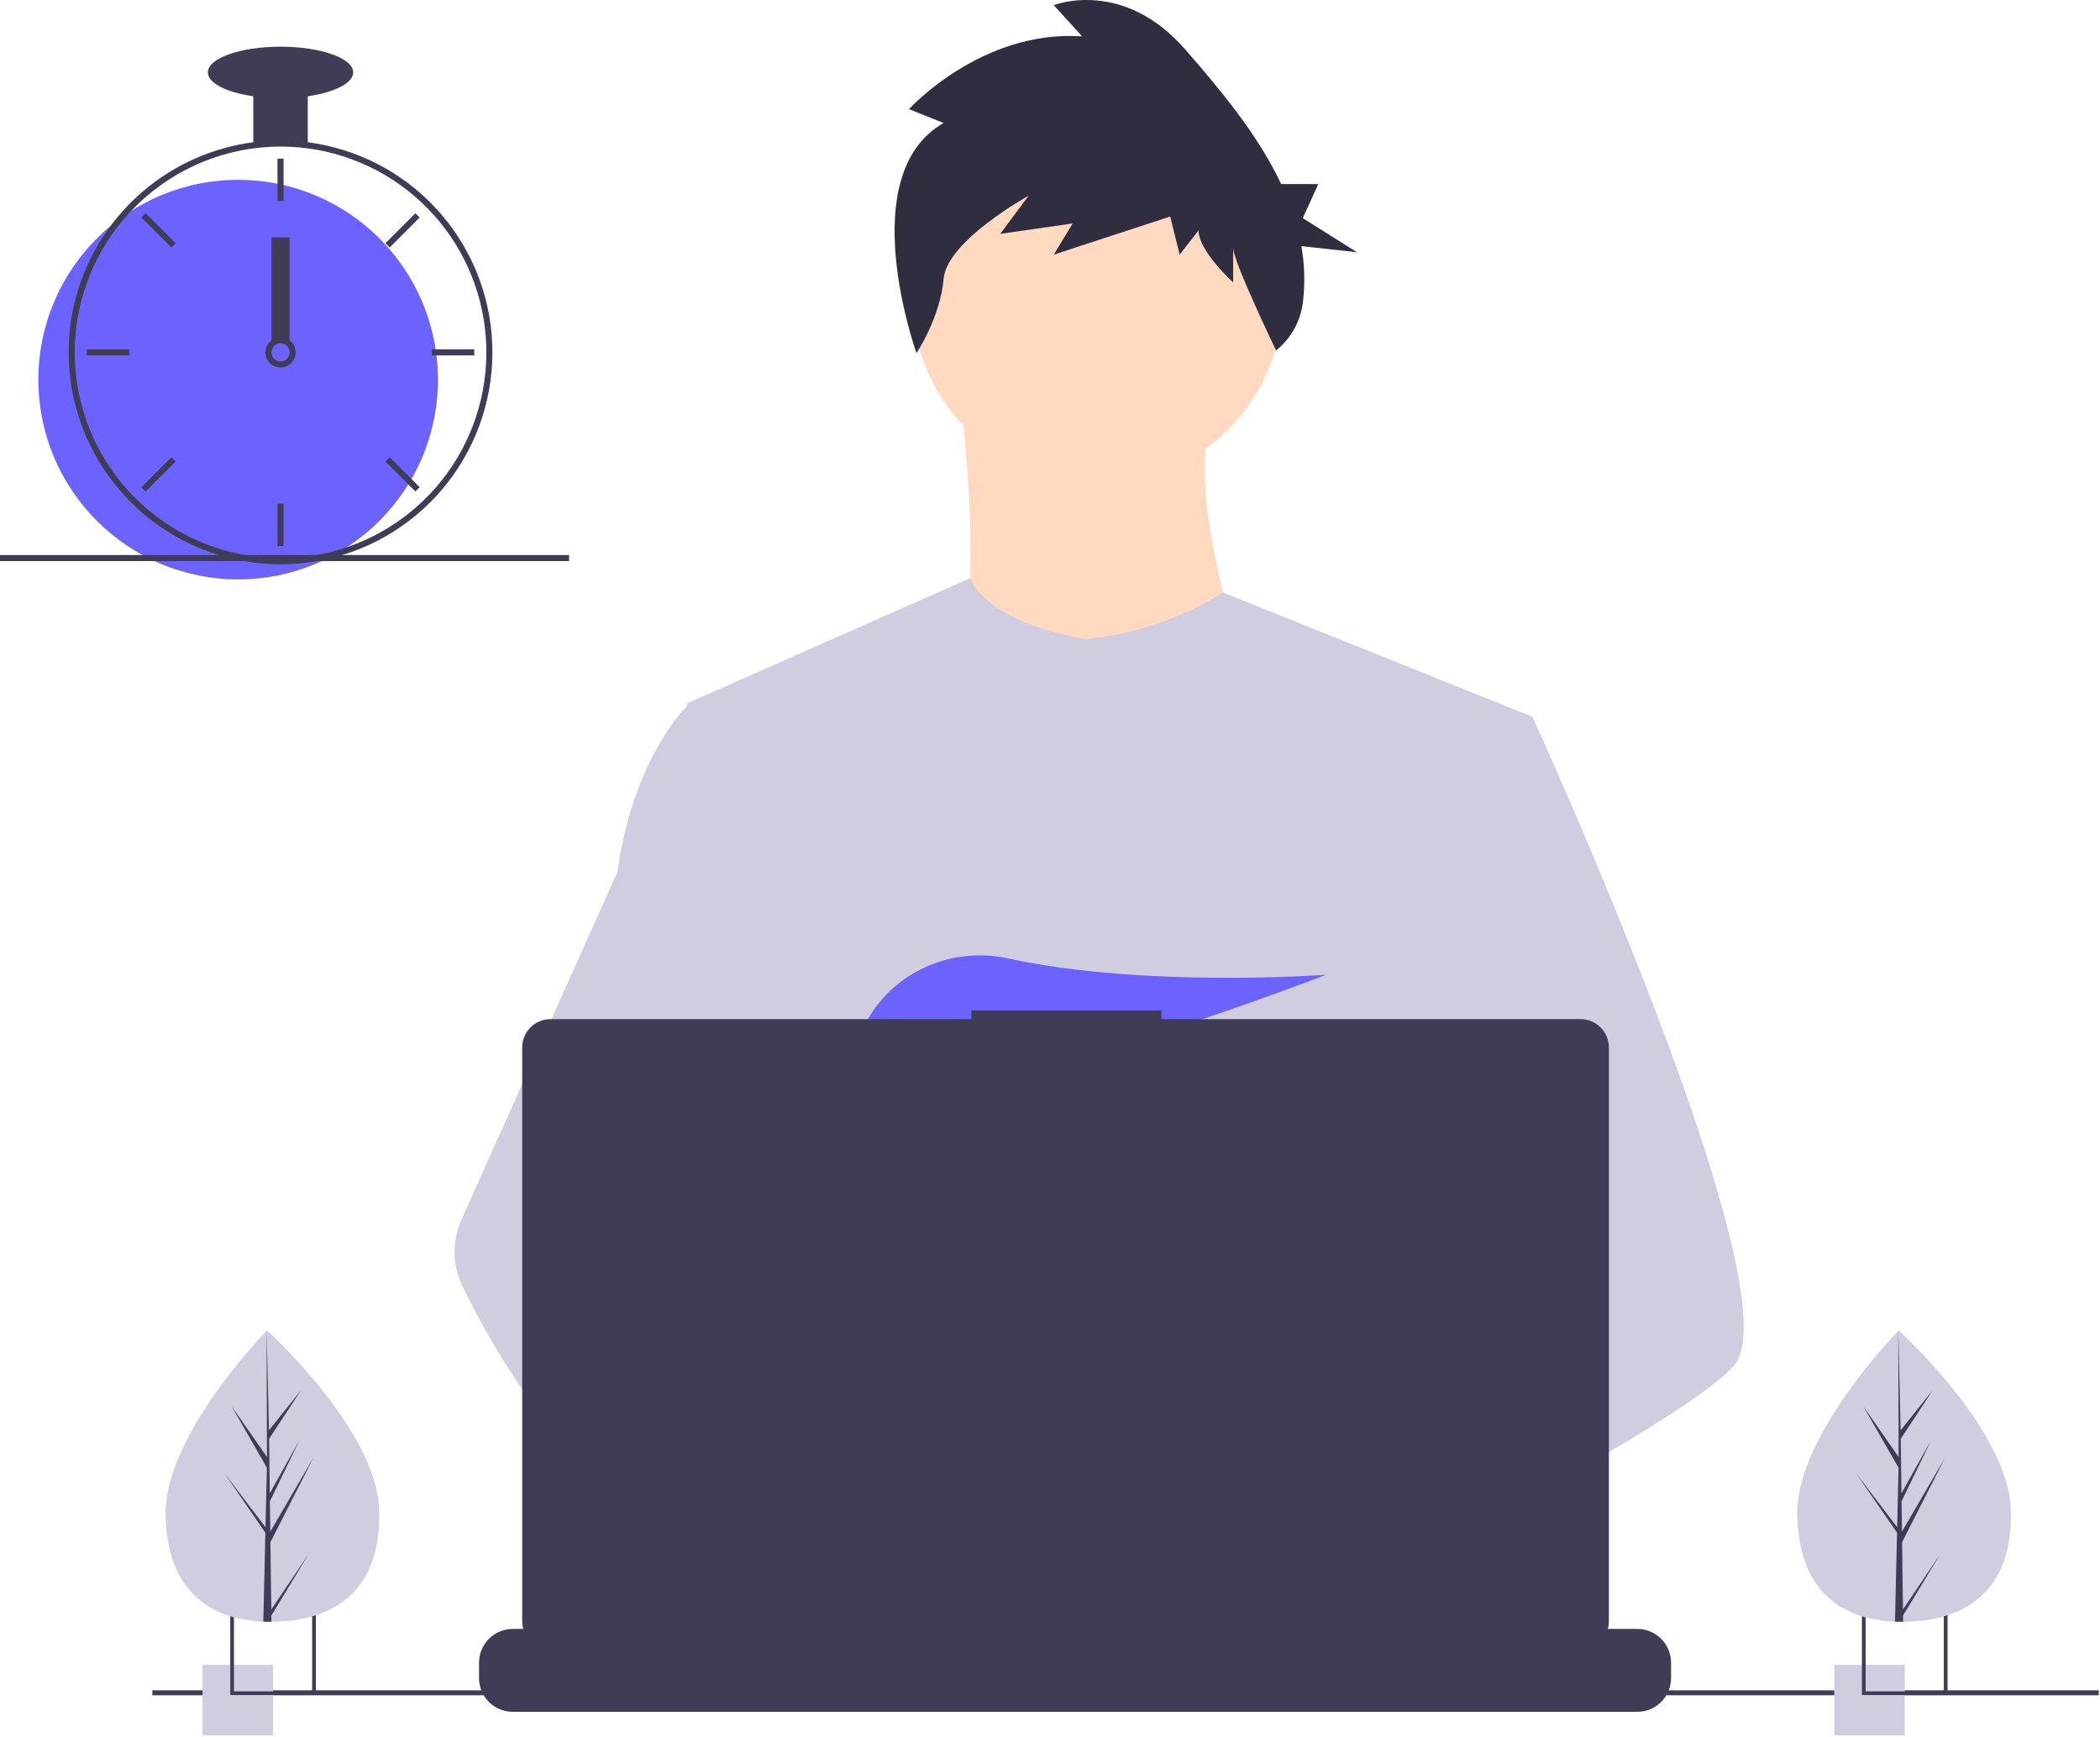 <svg width="834" height="690" viewBox="0 0 834 690" fill="none" xmlns="http://www.w3.org/2000/svg">
<g id="undraw_dev_productivity_umsq 1" clip-path="url(#clip0)">
<g id="man">
<path id="Vector" d="M435.922 191.941C476.534 191.941 509.458 159.018 509.458 118.405C509.458 77.792 476.534 44.869 435.922 44.869C395.309 44.869 362.385 77.792 362.385 118.405C362.385 159.018 395.309 191.941 435.922 191.941Z" fill="#FFD9C0"/>
<path id="Vector_2" d="M381.036 155.173C381.036 155.173 394.891 259.616 373.576 271.339C352.261 283.062 500.399 284.128 500.399 284.128C500.399 284.128 467.361 193.54 482.281 165.831L381.036 155.173Z" fill="#FFD9C0"/>
<path id="Vector_3" d="M608.57 284.656L596.25 340.756L570.2 459.446L569.42 465.946L560.43 541.196L554.45 591.186L550.44 624.766C526.06 637.296 508.39 645.946 508.39 645.946C508.39 645.946 506.87 638.326 504.42 628.576C487.31 633.706 455.65 642.216 428.82 643.916C438.59 654.806 443.08 665.036 436.99 672.586C418.61 695.346 342.73 647.666 316.19 629.886C315.572 634.143 315.338 638.447 315.49 642.746L295.18 627.126L297.19 591.186L300.58 530.376L304.84 454.116C303.497 450.851 302.371 447.5 301.47 444.086C295.25 421.966 287.7 377.796 281.91 340.756C277.25 310.946 273.75 285.756 273.01 280.396C272.91 279.696 272.86 279.336 272.86 279.336L385.29 229.656C393.28 248.186 430.59 253.756 430.59 253.756C461.5 251.626 485.73 235.326 485.73 235.326L608.57 284.656Z" fill="#D0CDE1"/>
<path id="Vector_4" d="M374.746 48.847L360.997 43.342C360.997 43.342 389.746 11.691 429.744 14.444L418.494 2.059C418.494 2.059 445.993 -8.95 470.992 19.948C484.134 35.139 499.339 52.996 508.817 73.111H523.542L517.396 86.643L538.906 100.175L516.828 97.744C518.144 105.154 518.346 112.719 517.428 120.189C516.48 127.661 512.667 134.473 506.793 139.187C506.793 139.187 489.741 103.891 489.741 98.387V112.148C489.741 112.148 475.992 99.763 475.992 91.507L468.492 101.139L464.742 86.002L418.494 101.139L425.994 88.754L397.245 92.883L408.495 77.745C408.495 77.745 375.997 95.635 374.746 110.772C373.497 125.909 363.984 140.253 363.984 140.253C363.984 140.253 338.498 69.489 374.746 48.847Z" fill="#2F2E41"/>
<g id="rightHand">
<path id="Vector_5" d="M516.92 624.636C516.92 624.636 512.16 626.266 504.42 628.576C487.31 633.706 455.65 642.216 428.82 643.916C405.72 645.396 386.2 641.836 382.63 626.766C381.1 620.286 383.27 614.956 388 610.576C402.12 597.486 439 592.796 468.25 591.186C476.51 590.736 484.15 590.526 490.51 590.446C501.31 590.306 508.39 590.526 508.39 590.526L508.56 591.186L516.92 624.636Z" fill="#A0616A"/>
<path id="Vector_6" d="M688.5 542.566C681.01 550.686 662.45 562.916 639.95 576.156C631.58 581.076 622.67 586.146 613.58 591.186C591.89 603.216 569.18 615.136 550.44 624.766C526.06 637.296 508.39 645.946 508.39 645.946C508.39 645.946 506.87 638.326 504.42 628.576C501.14 615.526 496.2 598.656 491.05 591.186C490.87 590.926 490.69 590.686 490.51 590.446C489.01 588.476 487.5 587.326 486.01 587.326L560.43 541.196L592.59 521.256L569.42 465.946L540.36 396.566L557.9 340.756L575.53 284.656H608.57C608.57 284.656 619.51 308.536 633.5 341.836C635.59 346.816 637.75 352.006 639.95 357.366C668.73 427.366 704.61 525.116 688.5 542.566Z" fill="#D0CDE1"/>
</g>
<g id="leftHand">
<path id="Vector_7" d="M436.99 672.586C418.61 695.346 342.73 647.666 316.19 629.886C310.41 626.016 306.97 623.566 306.97 623.566L331.25 591.186L338.94 580.936C338.94 580.936 345.82 584.586 355.99 590.526C356.36 590.746 356.73 590.966 357.11 591.186C365.88 596.336 376.89 603.066 388 610.576C403.33 620.946 418.83 632.776 428.82 643.916C438.59 654.806 443.08 665.036 436.99 672.586Z" fill="#A0616A"/>
<path id="Vector_8" d="M355.99 590.526C353.276 590.516 350.567 590.736 347.89 591.186C324.9 595.136 318.12 615.946 316.19 629.886C315.572 634.143 315.338 638.447 315.49 642.746L295.18 627.126L287.78 621.436C269.97 615.226 254.1 604.196 240.34 591.186C228.403 579.7 217.695 567.001 208.39 553.296C199.122 539.788 190.86 525.616 183.67 510.896C181.664 506.788 180.586 502.29 180.512 497.719C180.437 493.148 181.369 488.617 183.24 484.446L208.39 428.396L245.15 346.476C245.42 344.526 245.717 342.619 246.04 340.756C253.33 298.956 272.86 280.396 272.86 280.396H287.78L297.76 340.756L310.16 415.746L301.47 444.086L281.39 509.536L300.58 530.376L355.99 590.526Z" fill="#D0CDE1"/>
</g>
<path id="Vector_9" d="M372.877 415.806L385.631 430.687C390.37 429.783 395.319 428.721 400.416 427.529L396.752 415.806L405.71 426.256C459.707 412.976 526.637 387.155 526.637 387.155C526.637 387.155 454.38 392.453 400.428 380.666C376.558 375.451 351.998 387.284 342.202 409.669C336.509 422.679 337.403 433.952 357.596 433.952C364.419 433.835 371.224 433.195 377.949 432.037L372.877 415.806Z" fill="#6C63FF"/>
</g>
<g id="allOther">
<path id="Vector_10" d="M663.65 660.386V666.456C663.654 668.122 663.345 669.774 662.74 671.326C662.472 672.018 662.147 672.687 661.77 673.326C660.579 675.327 658.887 676.983 656.863 678.133C654.838 679.283 652.549 679.887 650.22 679.886H203.67C201.342 679.887 199.053 679.283 197.028 678.133C195.003 676.983 193.312 675.327 192.12 673.326C191.743 672.687 191.419 672.018 191.15 671.326C190.546 669.774 190.237 668.122 190.24 666.456V660.386C190.24 658.622 190.587 656.876 191.262 655.246C191.936 653.616 192.926 652.136 194.173 650.889C195.42 649.641 196.901 648.652 198.53 647.977C200.16 647.303 201.907 646.956 203.67 646.956H229.41V644.126C229.41 644.053 229.425 643.98 229.453 643.912C229.481 643.844 229.522 643.782 229.574 643.73C229.626 643.678 229.688 643.637 229.756 643.608C229.824 643.58 229.897 643.566 229.97 643.566H243.4C243.474 643.566 243.547 643.58 243.615 643.608C243.683 643.637 243.745 643.678 243.797 643.73C243.849 643.782 243.89 643.844 243.918 643.912C243.946 643.98 243.96 644.053 243.96 644.126V646.956H252.35V644.126C252.35 644.053 252.365 643.98 252.393 643.912C252.421 643.844 252.462 643.782 252.514 643.73C252.566 643.678 252.628 643.637 252.696 643.608C252.764 643.58 252.837 643.566 252.91 643.566H266.34C266.414 643.566 266.487 643.58 266.555 643.608C266.623 643.637 266.684 643.678 266.736 643.73C266.789 643.782 266.83 643.844 266.858 643.912C266.886 643.98 266.9 644.053 266.9 644.126V646.956H275.3V644.126C275.3 644.053 275.315 643.98 275.343 643.912C275.371 643.844 275.412 643.782 275.464 643.73C275.516 643.678 275.578 643.637 275.646 643.608C275.714 643.58 275.787 643.566 275.86 643.566H289.29C289.364 643.566 289.437 643.58 289.505 643.608C289.573 643.637 289.634 643.678 289.687 643.73C289.739 643.782 289.78 643.844 289.808 643.912C289.836 643.98 289.85 644.053 289.85 644.126V646.956H298.24V644.126C298.24 644.053 298.255 643.98 298.283 643.912C298.311 643.844 298.352 643.782 298.404 643.73C298.456 643.678 298.518 643.637 298.586 643.608C298.654 643.58 298.727 643.566 298.8 643.566H312.23C312.304 643.566 312.377 643.58 312.445 643.608C312.513 643.637 312.574 643.678 312.626 643.73C312.679 643.782 312.72 643.844 312.748 643.912C312.776 643.98 312.79 644.053 312.79 644.126V646.956H321.18V644.126C321.18 644.053 321.195 643.98 321.223 643.912C321.251 643.844 321.292 643.782 321.344 643.73C321.396 643.678 321.458 643.637 321.526 643.608C321.594 643.58 321.667 643.566 321.74 643.566H335.17C335.244 643.566 335.317 643.58 335.385 643.608C335.453 643.637 335.514 643.678 335.566 643.73C335.619 643.782 335.66 643.844 335.688 643.912C335.716 643.98 335.73 644.053 335.73 644.126V646.956H344.13V644.126C344.13 644.053 344.145 643.98 344.173 643.912C344.201 643.844 344.242 643.782 344.294 643.73C344.346 643.678 344.408 643.637 344.476 643.608C344.544 643.58 344.617 643.566 344.69 643.566H358.12C358.194 643.566 358.267 643.58 358.335 643.608C358.403 643.637 358.464 643.678 358.516 643.73C358.569 643.782 358.61 643.844 358.638 643.912C358.666 643.98 358.68 644.053 358.68 644.126V646.956H367.07V644.126C367.07 644.053 367.085 643.98 367.113 643.912C367.141 643.844 367.182 643.782 367.234 643.73C367.286 643.678 367.348 643.637 367.416 643.608C367.484 643.58 367.557 643.566 367.63 643.566H472.83C472.904 643.566 472.977 643.58 473.045 643.608C473.113 643.637 473.174 643.678 473.227 643.73C473.279 643.782 473.32 643.844 473.348 643.912C473.376 643.98 473.39 644.053 473.39 644.126V646.956H481.79V644.126C481.79 644.053 481.805 643.98 481.833 643.912C481.861 643.844 481.902 643.782 481.954 643.73C482.006 643.678 482.068 643.637 482.136 643.608C482.204 643.58 482.277 643.566 482.35 643.566H495.78C495.928 643.568 496.07 643.627 496.175 643.732C496.279 643.836 496.339 643.978 496.34 644.126V646.956H504.73V644.126C504.73 644.053 504.745 643.98 504.773 643.912C504.801 643.844 504.842 643.782 504.894 643.73C504.946 643.678 505.008 643.637 505.076 643.608C505.144 643.58 505.217 643.566 505.29 643.566H518.72C518.794 643.566 518.867 643.58 518.935 643.608C519.003 643.637 519.065 643.678 519.117 643.73C519.169 643.782 519.21 643.844 519.238 643.912C519.266 643.98 519.28 644.053 519.28 644.126V646.956H527.67V644.126C527.67 644.053 527.685 643.98 527.713 643.912C527.741 643.844 527.782 643.782 527.834 643.73C527.886 643.678 527.948 643.637 528.016 643.608C528.084 643.58 528.157 643.566 528.23 643.566H541.66C541.734 643.566 541.807 643.58 541.875 643.608C541.943 643.637 542.005 643.678 542.057 643.73C542.109 643.782 542.15 643.844 542.178 643.912C542.206 643.98 542.22 644.053 542.22 644.126V646.956H550.62V644.126C550.62 644.053 550.635 643.98 550.663 643.912C550.691 643.844 550.732 643.782 550.784 643.73C550.836 643.678 550.898 643.637 550.966 643.608C551.034 643.58 551.107 643.566 551.18 643.566H564.61C564.757 643.568 564.898 643.628 565.001 643.733C565.104 643.838 565.161 643.979 565.16 644.126V646.956H573.56V644.126C573.56 644.053 573.575 643.98 573.603 643.912C573.631 643.844 573.672 643.782 573.724 643.73C573.776 643.678 573.838 643.637 573.906 643.608C573.974 643.58 574.047 643.566 574.12 643.566H587.55C587.624 643.566 587.697 643.58 587.765 643.608C587.833 643.637 587.895 643.678 587.947 643.73C587.999 643.782 588.04 643.844 588.068 643.912C588.096 643.98 588.111 644.053 588.11 644.126V646.956H596.5V644.126C596.5 644.053 596.515 643.98 596.543 643.912C596.571 643.844 596.612 643.782 596.664 643.73C596.716 643.678 596.778 643.637 596.846 643.608C596.914 643.58 596.987 643.566 597.06 643.566H610.49C610.564 643.566 610.637 643.58 610.705 643.608C610.773 643.637 610.835 643.678 610.887 643.73C610.939 643.782 610.98 643.844 611.008 643.912C611.036 643.98 611.051 644.053 611.05 644.126V646.956H650.22C651.984 646.956 653.731 647.303 655.36 647.977C656.99 648.652 658.471 649.641 659.718 650.889C660.965 652.136 661.954 653.616 662.629 655.246C663.304 656.876 663.651 658.622 663.65 660.386Z" fill="#3F3D56"/>
<path id="Vector_11" d="M833.5 671.326H60.5V673.326H833.5V671.326Z" fill="#3F3D56"/>
<path id="Vector_12" d="M627.695 404.757H461.252V401.326H385.78V404.757H218.651C215.665 404.757 212.801 405.943 210.69 408.054C208.579 410.166 207.392 413.029 207.392 416.015V643.927C207.392 646.913 208.578 649.776 210.69 651.888C212.801 653.999 215.665 655.185 218.651 655.185H627.695C630.68 655.185 633.544 653.999 635.656 651.888C637.767 649.776 638.953 646.913 638.953 643.927V416.015C638.953 414.537 638.662 413.073 638.096 411.707C637.53 410.341 636.701 409.1 635.656 408.054C634.61 407.009 633.369 406.179 632.003 405.614C630.637 405.048 629.173 404.757 627.695 404.757Z" fill="#3F3D56"/>
<path id="Vector_13" d="M108.446 661.223H80.446V689.223H108.446V661.223Z" fill="#D0CDE1"/>
<path id="Vector_14" d="M91.45 639.223V673.223H125.45V639.223H91.45ZM123.97 671.743H92.92V640.703H123.97V671.743Z" fill="#3F3D56"/>
<path id="Vector_15" d="M756.446 661.223H728.446V689.223H756.446V661.223Z" fill="#D0CDE1"/>
<path id="Vector_16" d="M739.45 639.223V673.223H773.45V639.223H739.45ZM771.97 671.743H740.92V640.703H771.97V671.743Z" fill="#3F3D56"/>
<path id="Vector_17" d="M94.58 230.113C138.399 230.113 173.921 194.591 173.921 150.773C173.921 106.954 138.399 71.432 94.58 71.432C50.762 71.432 15.24 106.954 15.24 150.773C15.24 194.591 50.762 230.113 94.58 230.113Z" fill="#6C63FF"/>
<path id="Vector_18" d="M122.229 56.49C115.045 55.576 107.775 55.576 100.591 56.49C84.586 58.591 69.521 65.24 57.181 75.647C44.842 86.053 35.747 99.781 30.976 115.202C28.806 122.229 27.577 129.514 27.321 136.864C27.285 137.886 27.261 138.92 27.261 139.954C27.283 162.265 36.156 183.655 51.932 199.431C67.708 215.208 89.099 224.08 111.41 224.103C113.201 224.103 114.992 224.043 116.759 223.934C120.908 223.674 125.03 223.103 129.093 222.227C148.495 218.055 165.798 207.161 177.947 191.468C190.096 175.776 196.308 156.295 195.487 136.467C194.666 116.638 186.864 97.738 173.459 83.104C160.054 68.47 141.909 59.044 122.229 56.49H122.229ZM137.748 217.347H137.736C130.959 219.659 123.905 221.062 116.759 221.518C114.992 221.638 113.201 221.698 111.41 221.698C89.738 221.672 68.961 213.051 53.637 197.727C38.313 182.402 29.692 161.626 29.665 139.954C29.665 138.92 29.689 137.886 29.725 136.864C30.552 115.744 39.516 95.762 54.741 81.101C69.967 66.44 90.273 58.237 111.41 58.209C130.776 58.21 149.513 65.087 164.283 77.613C179.052 90.14 188.895 107.503 192.057 126.61C195.22 145.716 191.496 165.325 181.55 181.942C171.604 198.559 156.082 211.106 137.748 217.347H137.748Z" fill="#3F3D56"/>
<path id="Vector_19" d="M112.612 63.017H110.208V79.847H112.612V63.017Z" fill="#3F3D56"/>
<path id="Vector_20" d="M57.858 84.702L56.158 86.402L68.058 98.302L69.758 96.602L57.858 84.702Z" fill="#3F3D56"/>
<path id="Vector_21" d="M34.474 138.752V141.156H51.303V138.752H34.474Z" fill="#3F3D56"/>
<path id="Vector_22" d="M56.158 193.506L57.858 195.206L69.758 183.305L68.058 181.605L56.158 193.506Z" fill="#3F3D56"/>
<path id="Vector_23" d="M153.061 96.602L154.762 98.302L166.662 86.402L164.962 84.702L153.061 96.602Z" fill="#3F3D56"/>
<path id="Vector_24" d="M171.516 138.752V141.156H188.346V138.752H171.516Z" fill="#3F3D56"/>
<path id="Vector_25" d="M154.762 181.605L153.061 183.305L164.962 195.206L166.662 193.506L154.762 181.605Z" fill="#3F3D56"/>
<path id="Vector_26" d="M112.612 200.06H110.208V216.89H112.612V200.06Z" fill="#3F3D56"/>
<path id="Vector_27" d="M122.229 35.369H100.591V57.007H122.229V35.369Z" fill="#3F3D56"/>
<path id="Vector_28" d="M111.41 38.975C127.344 38.975 140.261 34.4 140.261 28.757C140.261 23.114 127.344 18.539 111.41 18.539C95.476 18.539 82.559 23.114 82.559 28.757C82.559 34.4 95.476 38.975 111.41 38.975Z" fill="#3F3D56"/>
<path id="Vector_29" d="M226 220.44H0V222.844H226V220.44Z" fill="#3F3D56"/>
</g>
<g id="clock">
<path id="Vector_30" d="M115.016 94.273H107.803V135.145H115.016V94.273Z" fill="#3F3D56"/>
<path id="Vector_31" d="M115.016 135.145C113.976 134.365 112.71 133.943 111.41 133.943C110.109 133.943 108.844 134.365 107.803 135.145C107.091 135.686 106.505 136.375 106.084 137.165C105.552 138.181 105.322 139.329 105.421 140.473C105.52 141.616 105.944 142.707 106.643 143.617C107.343 144.527 108.288 145.218 109.368 145.608C110.447 145.998 111.616 146.07 112.735 145.817C113.855 145.564 114.878 144.996 115.685 144.179C116.492 143.363 117.048 142.333 117.288 141.211C117.528 140.088 117.441 138.921 117.039 137.846C116.636 136.771 115.934 135.834 115.016 135.145H115.016ZM111.41 143.56C110.454 143.557 109.539 143.176 108.863 142.501C108.187 141.825 107.806 140.909 107.803 139.954C107.808 139.224 108.03 138.513 108.441 137.91C108.793 137.4 109.271 136.989 109.828 136.718C110.385 136.447 111.003 136.324 111.622 136.361C112.241 136.398 112.84 136.595 113.361 136.931C113.881 137.267 114.306 137.732 114.595 138.281C114.883 138.83 115.025 139.444 115.007 140.063C114.988 140.683 114.811 141.288 114.49 141.818C114.17 142.349 113.718 142.788 113.179 143.093C112.639 143.399 112.03 143.559 111.41 143.56V143.56Z" fill="#3F3D56"/>
</g>
<g id="leftTree">
<path id="Vector_32" d="M150.594 599.754C151.527 631.704 132.859 643.413 109.43 644.097C108.886 644.113 108.345 644.123 107.805 644.126C106.719 644.135 105.643 644.117 104.577 644.072C83.389 643.193 66.617 631.945 65.749 602.232C64.852 571.482 103.018 531.529 105.882 528.574L105.887 528.571C105.996 528.458 106.052 528.402 106.052 528.402C106.052 528.402 149.661 567.807 150.594 599.754Z" fill="#D0CDE1"/>
<path id="Vector_33" d="M107.744 639.255L122.626 617.124L107.774 641.636L107.805 644.126C106.719 644.135 105.643 644.117 104.577 644.072L105.316 612.06L105.295 611.813L105.323 611.766L105.393 608.741L89.095 585.078L105.374 606.477L105.432 607.116L105.989 582.93L91.912 558.397L106.029 578.681L105.882 528.574L105.882 528.407L105.887 528.571L106.822 568.062L119.651 552.021L106.864 571.464L107.144 593.098L118.949 571.984L107.187 596.279L107.343 608.309L124.512 578.897L107.395 612.505L107.744 639.255Z" fill="#3F3D56"/>
</g>
<g id="righTree">
<path id="Vector_34" d="M798.594 599.754C799.527 631.704 780.859 643.413 757.43 644.097C756.886 644.113 756.345 644.123 755.805 644.126C754.719 644.135 753.643 644.117 752.577 644.072C731.389 643.193 714.617 631.945 713.75 602.232C712.852 571.482 751.018 531.529 753.882 528.574L753.887 528.571C753.996 528.458 754.052 528.402 754.052 528.402C754.052 528.402 797.661 567.807 798.594 599.754Z" fill="#D0CDE1"/>
<path id="Vector_35" d="M755.744 639.255L770.626 617.124L755.774 641.636L755.805 644.126C754.719 644.135 753.643 644.117 752.577 644.072L753.316 612.06L753.295 611.813L753.323 611.766L753.393 608.741L737.095 585.078L753.374 606.477L753.432 607.116L753.989 582.93L739.912 558.397L754.029 578.681L753.882 528.574L753.882 528.407L753.887 528.571L754.822 568.062L767.651 552.021L754.864 571.464L755.144 593.098L766.949 571.984L755.187 596.279L755.343 608.309L772.512 578.897L755.395 612.505L755.744 639.255Z" fill="#3F3D56"/>
</g>
<g id="pc-circle">
<path id="Vector_36" d="M422.5 512.326C436.307 512.326 447.5 501.133 447.5 487.326C447.5 473.519 436.307 462.326 422.5 462.326C408.693 462.326 397.5 473.519 397.5 487.326C397.5 501.133 408.693 512.326 422.5 512.326Z" fill="#3F3D56"/>
</g>
</g>
<defs>
<clipPath id="clip0">
<rect width="833.5" height="689.223" fill="white"/>
</clipPath>
</defs>
</svg>
